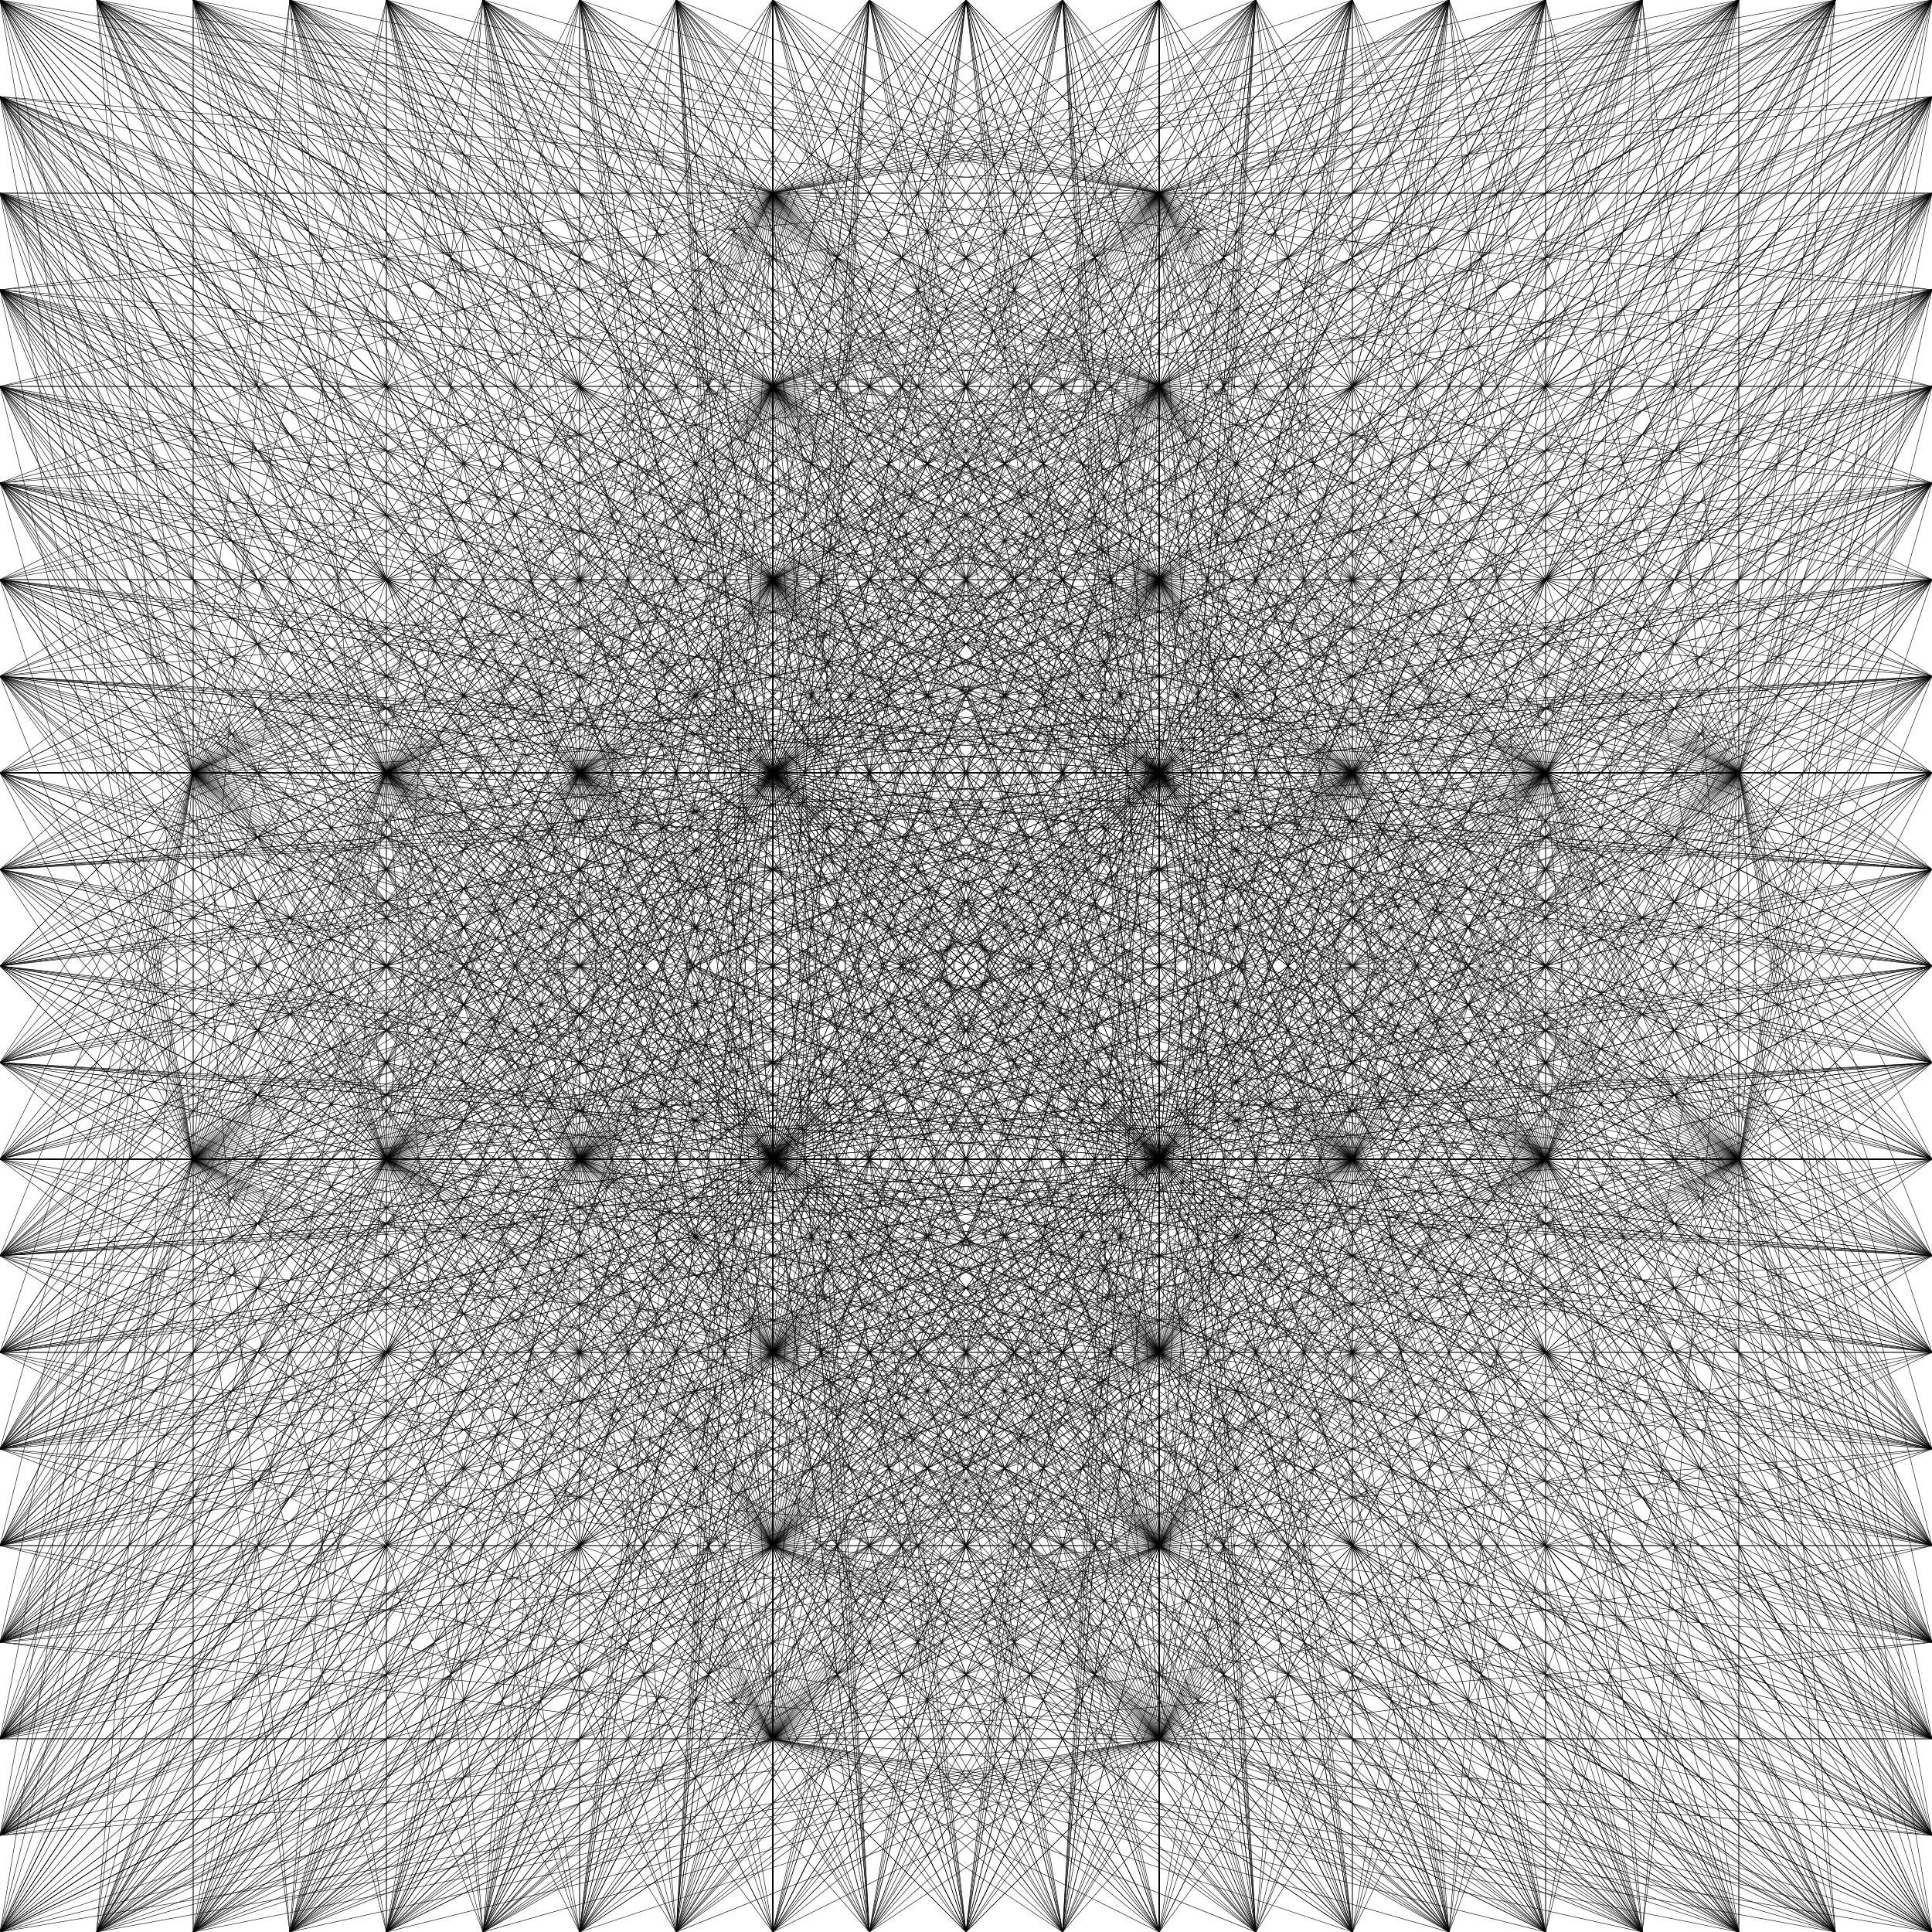 <?xml version="1.0" encoding="UTF-8"?>
<!-- Generator: Adobe Illustrator 13.0.0, SVG Export Plug-In . SVG Version: 6.00 Build 14948)  -->
<!DOCTYPE svg PUBLIC "-//W3C//DTD SVG 1.0//EN" "http://www.w3.org/TR/2001/REC-SVG-20010904/DTD/svg10.dtd">
<svg xmlns:rdf="http://www.w3.org/1999/02/22-rdf-syntax-ns#"
     xmlns="http://www.w3.org/2000/svg"
     version="1.1"
     xmlns:cc="http://creativecommons.org/ns#"
     xmlns:xlink="http://www.w3.org/1999/xlink"
     viewBox="0 0 1000 1000"
     xmlns:dc="http://purl.org/dc/elements/1.1/"
     onload="init(evt)">
<defs>
<style type="text/css"><![CDATA[
    line {
        stroke-width: 0.25;
	stroke:black;
    }     
    ]]></style>


<g id="tile1">
<g><line  x1="100" y1="400" x2="0" y2="0"/>
</g><g><line  x1="100" y1="400" x2="0" y2="100"/>
</g><g><line  x1="100" y1="400" x2="0" y2="200"/>
</g><g><line  x1="100" y1="400" x2="0" y2="300"/>
</g><g><line  x1="100" y1="400" x2="0" y2="400"/>
</g><g><line  x1="100" y1="400" x2="0" y2="500"/>
</g><g><line  x1="100" y1="400" x2="0" y2="600"/>
</g><g><line  x1="100" y1="400" x2="0" y2="700"/>
</g><g><line  x1="100" y1="400" x2="0" y2="800"/>
</g><g><line  x1="100" y1="400" x2="0" y2="900"/>
</g><g><line  x1="100" y1="400" x2="0" y2="1000"/>
</g><g><line  x1="100" y1="400" x2="0" y2="50"/>
</g><g><line  x1="100" y1="400" x2="0" y2="150"/>
</g><g><line  x1="100" y1="400" x2="0" y2="250"/>
</g><g><line  x1="100" y1="400" x2="0" y2="350"/>
</g><g><line  x1="100" y1="400" x2="0" y2="450"/>
</g><g><line  x1="100" y1="400" x2="0" y2="550"/>
</g><g><line  x1="100" y1="400" x2="0" y2="650"/>
</g><g><line  x1="100" y1="400" x2="0" y2="750"/>
</g><g><line  x1="100" y1="400" x2="0" y2="850"/>
</g><g><line  x1="100" y1="400" x2="0" y2="950"/>

</g><g><line  x1="100" y1="400" x2="100" y2="1000"/>
</g><g><line  x1="100" y1="400" x2="200" y2="1000"/>
</g><g><line  x1="100" y1="400" x2="300" y2="1000"/>
</g><g><line  x1="100" y1="400" x2="400" y2="1000"/>
</g><g><line  x1="100" y1="400" x2="500" y2="1000"/>
</g><g><line  x1="100" y1="400" x2="600" y2="1000"/>
</g><g><line  x1="100" y1="400" x2="700" y2="1000"/>
</g><g><line  x1="100" y1="400" x2="800" y2="1000"/>
</g><g><line  x1="100" y1="400" x2="900" y2="1000"/>
</g><g><line  x1="100" y1="400" x2="1000" y2="1000"/>
</g><g><line  x1="100" y1="400" x2="50" y2="1000"/>
</g><g><line  x1="100" y1="400" x2="150" y2="1000"/>
</g><g><line  x1="100" y1="400" x2="250" y2="1000"/>
</g><g><line  x1="100" y1="400" x2="350" y2="1000"/>
</g><g><line  x1="100" y1="400" x2="450" y2="1000"/>
</g><g><line  x1="100" y1="400" x2="550" y2="1000"/>
</g><g><line  x1="100" y1="400" x2="650" y2="1000"/>
</g><g><line  x1="100" y1="400" x2="750" y2="1000"/>
</g><g><line  x1="100" y1="400" x2="850" y2="1000"/>
</g><g><line  x1="100" y1="400" x2="950" y2="1000"/>


</g><g><line  x1="100" y1="400" x2="1000" y2="0"/>
</g><g><line  x1="100" y1="400" x2="1000" y2="100"/>
</g><g><line  x1="100" y1="400" x2="1000" y2="200"/>
</g><g><line  x1="100" y1="400" x2="1000" y2="300"/>
</g><g><line  x1="100" y1="400" x2="1000" y2="400"/>
</g><g><line  x1="100" y1="400" x2="1000" y2="500"/>
</g><g><line  x1="100" y1="400" x2="1000" y2="600"/>
</g><g><line  x1="100" y1="400" x2="1000" y2="700"/>
</g><g><line  x1="100" y1="400" x2="1000" y2="800"/>
</g><g><line  x1="100" y1="400" x2="1000" y2="900"/>
</g><g><line  x1="100" y1="400" x2="1000" y2="50"/>
</g><g><line  x1="100" y1="400" x2="1000" y2="150"/>
</g><g><line  x1="100" y1="400" x2="1000" y2="250"/>
</g><g><line  x1="100" y1="400" x2="1000" y2="350"/>
</g><g><line  x1="100" y1="400" x2="1000" y2="450"/>
</g><g><line  x1="100" y1="400" x2="1000" y2="550"/>
</g><g><line  x1="100" y1="400" x2="1000" y2="650"/>
</g><g><line  x1="100" y1="400" x2="1000" y2="750"/>
</g><g><line  x1="100" y1="400" x2="1000" y2="850"/>
</g><g><line  x1="100" y1="400" x2="1000" y2="950"/>

</g><g><line  x1="100" y1="400" x2="100" y2="0"/>
</g><g><line  x1="100" y1="400" x2="200" y2="0"/>
</g><g><line  x1="100" y1="400" x2="300" y2="0"/>
</g><g><line  x1="100" y1="400" x2="400" y2="0"/>
</g><g><line  x1="100" y1="400" x2="500" y2="0"/>
</g><g><line  x1="100" y1="400" x2="600" y2="0"/>
</g><g><line  x1="100" y1="400" x2="700" y2="0"/>
</g><g><line  x1="100" y1="400" x2="800" y2="0"/>
</g><g><line  x1="100" y1="400" x2="900" y2="0"/>
</g><g><line  x1="100" y1="400" x2="50" y2="0"/>
</g><g><line  x1="100" y1="400" x2="150" y2="0"/>
</g><g><line  x1="100" y1="400" x2="250" y2="0"/>
</g><g><line  x1="100" y1="400" x2="350" y2="0"/>
</g><g><line  x1="100" y1="400" x2="450" y2="0"/>
</g><g><line  x1="100" y1="400" x2="550" y2="0"/>
</g><g><line  x1="100" y1="400" x2="650" y2="0"/>
</g><g><line  x1="100" y1="400" x2="750" y2="0"/>
</g><g><line  x1="100" y1="400" x2="850" y2="0"/>
</g><g><line  x1="100" y1="400" x2="950" y2="0"/>
</g>
</g>

<g id="tile2">
<g><line  x1="200" y1="400" x2="0" y2="0"/>
</g><g><line  x1="200" y1="400" x2="0" y2="100"/>
</g><g><line  x1="200" y1="400" x2="0" y2="200"/>
</g><g><line  x1="200" y1="400" x2="0" y2="300"/>
</g><g><line  x1="200" y1="400" x2="0" y2="400"/>
</g><g><line  x1="200" y1="400" x2="0" y2="500"/>
</g><g><line  x1="200" y1="400" x2="0" y2="600"/>
</g><g><line  x1="200" y1="400" x2="0" y2="700"/>
</g><g><line  x1="200" y1="400" x2="0" y2="800"/>
</g><g><line  x1="200" y1="400" x2="0" y2="900"/>
</g><g><line  x1="200" y1="400" x2="0" y2="1000"/>
</g><g><line  x1="200" y1="400" x2="0" y2="50"/>
</g><g><line  x1="200" y1="400" x2="0" y2="150"/>
</g><g><line  x1="200" y1="400" x2="0" y2="250"/>
</g><g><line  x1="200" y1="400" x2="0" y2="350"/>
</g><g><line  x1="200" y1="400" x2="0" y2="450"/>
</g><g><line  x1="200" y1="400" x2="0" y2="550"/>
</g><g><line  x1="200" y1="400" x2="0" y2="650"/>
</g><g><line  x1="200" y1="400" x2="0" y2="750"/>
</g><g><line  x1="200" y1="400" x2="0" y2="850"/>
</g><g><line  x1="200" y1="400" x2="0" y2="950"/>

</g><g><line  x1="200" y1="400" x2="100" y2="1000"/>
</g><g><line  x1="200" y1="400" x2="200" y2="1000"/>
</g><g><line  x1="200" y1="400" x2="300" y2="1000"/>
</g><g><line  x1="200" y1="400" x2="400" y2="1000"/>
</g><g><line  x1="200" y1="400" x2="500" y2="1000"/>
</g><g><line  x1="200" y1="400" x2="600" y2="1000"/>
</g><g><line  x1="200" y1="400" x2="700" y2="1000"/>
</g><g><line  x1="200" y1="400" x2="800" y2="1000"/>
</g><g><line  x1="200" y1="400" x2="900" y2="1000"/>
</g><g><line  x1="200" y1="400" x2="1000" y2="1000"/>
</g><g><line  x1="200" y1="400" x2="50" y2="1000"/>
</g><g><line  x1="200" y1="400" x2="150" y2="1000"/>
</g><g><line  x1="200" y1="400" x2="250" y2="1000"/>
</g><g><line  x1="200" y1="400" x2="350" y2="1000"/>
</g><g><line  x1="200" y1="400" x2="450" y2="1000"/>
</g><g><line  x1="200" y1="400" x2="550" y2="1000"/>
</g><g><line  x1="200" y1="400" x2="650" y2="1000"/>
</g><g><line  x1="200" y1="400" x2="750" y2="1000"/>
</g><g><line  x1="200" y1="400" x2="850" y2="1000"/>
</g><g><line  x1="200" y1="400" x2="950" y2="1000"/>


</g><g><line  x1="200" y1="400" x2="1000" y2="0"/>
</g><g><line  x1="200" y1="400" x2="1000" y2="100"/>
</g><g><line  x1="200" y1="400" x2="1000" y2="200"/>
</g><g><line  x1="200" y1="400" x2="1000" y2="300"/>
</g><g><line  x1="200" y1="400" x2="1000" y2="400"/>
</g><g><line  x1="200" y1="400" x2="1000" y2="500"/>
</g><g><line  x1="200" y1="400" x2="1000" y2="600"/>
</g><g><line  x1="200" y1="400" x2="1000" y2="700"/>
</g><g><line  x1="200" y1="400" x2="1000" y2="800"/>
</g><g><line  x1="200" y1="400" x2="1000" y2="900"/>
</g><g><line  x1="200" y1="400" x2="1000" y2="50"/>
</g><g><line  x1="200" y1="400" x2="1000" y2="150"/>
</g><g><line  x1="200" y1="400" x2="1000" y2="250"/>
</g><g><line  x1="200" y1="400" x2="1000" y2="350"/>
</g><g><line  x1="200" y1="400" x2="1000" y2="450"/>
</g><g><line  x1="200" y1="400" x2="1000" y2="550"/>
</g><g><line  x1="200" y1="400" x2="1000" y2="650"/>
</g><g><line  x1="200" y1="400" x2="1000" y2="750"/>
</g><g><line  x1="200" y1="400" x2="1000" y2="850"/>
</g><g><line  x1="200" y1="400" x2="1000" y2="950"/>

</g><g><line  x1="200" y1="400" x2="100" y2="0"/>
</g><g><line  x1="200" y1="400" x2="200" y2="0"/>
</g><g><line  x1="200" y1="400" x2="300" y2="0"/>
</g><g><line  x1="200" y1="400" x2="400" y2="0"/>
</g><g><line  x1="200" y1="400" x2="500" y2="0"/>
</g><g><line  x1="200" y1="400" x2="600" y2="0"/>
</g><g><line  x1="200" y1="400" x2="700" y2="0"/>
</g><g><line  x1="200" y1="400" x2="800" y2="0"/>
</g><g><line  x1="200" y1="400" x2="900" y2="0"/>
</g><g><line  x1="200" y1="400" x2="50" y2="0"/>
</g><g><line  x1="200" y1="400" x2="150" y2="0"/>
</g><g><line  x1="200" y1="400" x2="250" y2="0"/>
</g><g><line  x1="200" y1="400" x2="350" y2="0"/>
</g><g><line  x1="200" y1="400" x2="450" y2="0"/>
</g><g><line  x1="200" y1="400" x2="550" y2="0"/>
</g><g><line  x1="200" y1="400" x2="650" y2="0"/>
</g><g><line  x1="200" y1="400" x2="750" y2="0"/>
</g><g><line  x1="200" y1="400" x2="850" y2="0"/>
</g><g><line  x1="200" y1="400" x2="950" y2="0"/>
</g>
</g>
<g id="tile3">
<g><line  x1="300" y1="400" x2="0" y2="0"/>
</g><g><line  x1="300" y1="400" x2="0" y2="100"/>
</g><g><line  x1="300" y1="400" x2="0" y2="200"/>
</g><g><line  x1="300" y1="400" x2="0" y2="300"/>
</g><g><line  x1="300" y1="400" x2="0" y2="400"/>
</g><g><line  x1="300" y1="400" x2="0" y2="500"/>
</g><g><line  x1="300" y1="400" x2="0" y2="600"/>
</g><g><line  x1="300" y1="400" x2="0" y2="700"/>
</g><g><line  x1="300" y1="400" x2="0" y2="800"/>
</g><g><line  x1="300" y1="400" x2="0" y2="900"/>
</g><g><line  x1="300" y1="400" x2="0" y2="1000"/>
</g><g><line  x1="300" y1="400" x2="0" y2="50"/>
</g><g><line  x1="300" y1="400" x2="0" y2="150"/>
</g><g><line  x1="300" y1="400" x2="0" y2="250"/>
</g><g><line  x1="300" y1="400" x2="0" y2="350"/>
</g><g><line  x1="300" y1="400" x2="0" y2="450"/>
</g><g><line  x1="300" y1="400" x2="0" y2="550"/>
</g><g><line  x1="300" y1="400" x2="0" y2="650"/>
</g><g><line  x1="300" y1="400" x2="0" y2="750"/>
</g><g><line  x1="300" y1="400" x2="0" y2="850"/>
</g><g><line  x1="300" y1="400" x2="0" y2="950"/>

</g><g><line  x1="300" y1="400" x2="100" y2="1000"/>
</g><g><line  x1="300" y1="400" x2="200" y2="1000"/>
</g><g><line  x1="300" y1="400" x2="300" y2="1000"/>
</g><g><line  x1="300" y1="400" x2="400" y2="1000"/>
</g><g><line  x1="300" y1="400" x2="500" y2="1000"/>
</g><g><line  x1="300" y1="400" x2="600" y2="1000"/>
</g><g><line  x1="300" y1="400" x2="700" y2="1000"/>
</g><g><line  x1="300" y1="400" x2="800" y2="1000"/>
</g><g><line  x1="300" y1="400" x2="900" y2="1000"/>
</g><g><line  x1="300" y1="400" x2="1000" y2="1000"/>
</g><g><line  x1="300" y1="400" x2="50" y2="1000"/>
</g><g><line  x1="300" y1="400" x2="150" y2="1000"/>
</g><g><line  x1="300" y1="400" x2="250" y2="1000"/>
</g><g><line  x1="300" y1="400" x2="350" y2="1000"/>
</g><g><line  x1="300" y1="400" x2="450" y2="1000"/>
</g><g><line  x1="300" y1="400" x2="550" y2="1000"/>
</g><g><line  x1="300" y1="400" x2="650" y2="1000"/>
</g><g><line  x1="300" y1="400" x2="750" y2="1000"/>
</g><g><line  x1="300" y1="400" x2="850" y2="1000"/>
</g><g><line  x1="300" y1="400" x2="950" y2="1000"/>


</g><g><line  x1="300" y1="400" x2="1000" y2="0"/>
</g><g><line  x1="300" y1="400" x2="1000" y2="100"/>
</g><g><line  x1="300" y1="400" x2="1000" y2="200"/>
</g><g><line  x1="300" y1="400" x2="1000" y2="300"/>
</g><g><line  x1="300" y1="400" x2="1000" y2="400"/>
</g><g><line  x1="300" y1="400" x2="1000" y2="500"/>
</g><g><line  x1="300" y1="400" x2="1000" y2="600"/>
</g><g><line  x1="300" y1="400" x2="1000" y2="700"/>
</g><g><line  x1="300" y1="400" x2="1000" y2="800"/>
</g><g><line  x1="300" y1="400" x2="1000" y2="900"/>
</g><g><line  x1="300" y1="400" x2="1000" y2="50"/>
</g><g><line  x1="300" y1="400" x2="1000" y2="150"/>
</g><g><line  x1="300" y1="400" x2="1000" y2="250"/>
</g><g><line  x1="300" y1="400" x2="1000" y2="350"/>
</g><g><line  x1="300" y1="400" x2="1000" y2="450"/>
</g><g><line  x1="300" y1="400" x2="1000" y2="550"/>
</g><g><line  x1="300" y1="400" x2="1000" y2="650"/>
</g><g><line  x1="300" y1="400" x2="1000" y2="750"/>
</g><g><line  x1="300" y1="400" x2="1000" y2="850"/>
</g><g><line  x1="300" y1="400" x2="1000" y2="950"/>

</g><g><line  x1="300" y1="400" x2="100" y2="0"/>
</g><g><line  x1="300" y1="400" x2="200" y2="0"/>
</g><g><line  x1="300" y1="400" x2="300" y2="0"/>
</g><g><line  x1="300" y1="400" x2="400" y2="0"/>
</g><g><line  x1="300" y1="400" x2="500" y2="0"/>
</g><g><line  x1="300" y1="400" x2="600" y2="0"/>
</g><g><line  x1="300" y1="400" x2="700" y2="0"/>
</g><g><line  x1="300" y1="400" x2="800" y2="0"/>
</g><g><line  x1="300" y1="400" x2="900" y2="0"/>
</g><g><line  x1="300" y1="400" x2="50" y2="0"/>
</g><g><line  x1="300" y1="400" x2="150" y2="0"/>
</g><g><line  x1="300" y1="400" x2="250" y2="0"/>
</g><g><line  x1="300" y1="400" x2="350" y2="0"/>
</g><g><line  x1="300" y1="400" x2="450" y2="0"/>
</g><g><line  x1="300" y1="400" x2="550" y2="0"/>
</g><g><line  x1="300" y1="400" x2="650" y2="0"/>
</g><g><line  x1="300" y1="400" x2="750" y2="0"/>
</g><g><line  x1="300" y1="400" x2="850" y2="0"/>
</g><g><line  x1="300" y1="400" x2="950" y2="0"/>
</g>


</g>
<g id="tile4">
<g><line  x1="400" y1="400" x2="0" y2="0"/>
</g><g><line  x1="400" y1="400" x2="0" y2="100"/>
</g><g><line  x1="400" y1="400" x2="0" y2="200"/>
</g><g><line  x1="400" y1="400" x2="0" y2="300"/>
</g><g><line  x1="400" y1="400" x2="0" y2="400"/>
</g><g><line  x1="400" y1="400" x2="0" y2="500"/>
</g><g><line  x1="400" y1="400" x2="0" y2="600"/>
</g><g><line  x1="400" y1="400" x2="0" y2="700"/>
</g><g><line  x1="400" y1="400" x2="0" y2="800"/>
</g><g><line  x1="400" y1="400" x2="0" y2="900"/>
</g><g><line  x1="400" y1="400" x2="0" y2="1000"/>
</g><g><line  x1="400" y1="400" x2="0" y2="50"/>
</g><g><line  x1="400" y1="400" x2="0" y2="150"/>
</g><g><line  x1="400" y1="400" x2="0" y2="250"/>
</g><g><line  x1="400" y1="400" x2="0" y2="350"/>
</g><g><line  x1="400" y1="400" x2="0" y2="450"/>
</g><g><line  x1="400" y1="400" x2="0" y2="550"/>
</g><g><line  x1="400" y1="400" x2="0" y2="650"/>
</g><g><line  x1="400" y1="400" x2="0" y2="750"/>
</g><g><line  x1="400" y1="400" x2="0" y2="850"/>
</g><g><line  x1="400" y1="400" x2="0" y2="950"/>

</g><g><line  x1="400" y1="400" x2="100" y2="1000"/>
</g><g><line  x1="400" y1="400" x2="200" y2="1000"/>
</g><g><line  x1="400" y1="400" x2="300" y2="1000"/>
</g><g><line  x1="400" y1="400" x2="400" y2="1000"/>
</g><g><line  x1="400" y1="400" x2="500" y2="1000"/>
</g><g><line  x1="400" y1="400" x2="600" y2="1000"/>
</g><g><line  x1="400" y1="400" x2="700" y2="1000"/>
</g><g><line  x1="400" y1="400" x2="800" y2="1000"/>
</g><g><line  x1="400" y1="400" x2="900" y2="1000"/>
</g><g><line  x1="400" y1="400" x2="1000" y2="1000"/>
</g><g><line  x1="400" y1="400" x2="50" y2="1000"/>
</g><g><line  x1="400" y1="400" x2="150" y2="1000"/>
</g><g><line  x1="400" y1="400" x2="250" y2="1000"/>
</g><g><line  x1="400" y1="400" x2="350" y2="1000"/>
</g><g><line  x1="400" y1="400" x2="450" y2="1000"/>
</g><g><line  x1="400" y1="400" x2="550" y2="1000"/>
</g><g><line  x1="400" y1="400" x2="650" y2="1000"/>
</g><g><line  x1="400" y1="400" x2="750" y2="1000"/>
</g><g><line  x1="400" y1="400" x2="850" y2="1000"/>
</g><g><line  x1="400" y1="400" x2="950" y2="1000"/>


</g><g><line  x1="400" y1="400" x2="1000" y2="0"/>
</g><g><line  x1="400" y1="400" x2="1000" y2="100"/>
</g><g><line  x1="400" y1="400" x2="1000" y2="200"/>
</g><g><line  x1="400" y1="400" x2="1000" y2="300"/>
</g><g><line  x1="400" y1="400" x2="1000" y2="400"/>
</g><g><line  x1="400" y1="400" x2="1000" y2="500"/>
</g><g><line  x1="400" y1="400" x2="1000" y2="600"/>
</g><g><line  x1="400" y1="400" x2="1000" y2="700"/>
</g><g><line  x1="400" y1="400" x2="1000" y2="800"/>
</g><g><line  x1="400" y1="400" x2="1000" y2="900"/>
</g><g><line  x1="400" y1="400" x2="1000" y2="50"/>
</g><g><line  x1="400" y1="400" x2="1000" y2="150"/>
</g><g><line  x1="400" y1="400" x2="1000" y2="250"/>
</g><g><line  x1="400" y1="400" x2="1000" y2="350"/>
</g><g><line  x1="400" y1="400" x2="1000" y2="450"/>
</g><g><line  x1="400" y1="400" x2="1000" y2="550"/>
</g><g><line  x1="400" y1="400" x2="1000" y2="650"/>
</g><g><line  x1="400" y1="400" x2="1000" y2="750"/>
</g><g><line  x1="400" y1="400" x2="1000" y2="850"/>
</g><g><line  x1="400" y1="400" x2="1000" y2="950"/>

</g><g><line  x1="400" y1="400" x2="100" y2="0"/>
</g><g><line  x1="400" y1="400" x2="200" y2="0"/>
</g><g><line  x1="400" y1="400" x2="300" y2="0"/>
</g><g><line  x1="400" y1="400" x2="400" y2="0"/>
</g><g><line  x1="400" y1="400" x2="500" y2="0"/>
</g><g><line  x1="400" y1="400" x2="600" y2="0"/>
</g><g><line  x1="400" y1="400" x2="700" y2="0"/>
</g><g><line  x1="400" y1="400" x2="800" y2="0"/>
</g><g><line  x1="400" y1="400" x2="900" y2="0"/>
</g><g><line  x1="400" y1="400" x2="50" y2="0"/>
</g><g><line  x1="400" y1="400" x2="150" y2="0"/>
</g><g><line  x1="400" y1="400" x2="250" y2="0"/>
</g><g><line  x1="400" y1="400" x2="350" y2="0"/>
</g><g><line  x1="400" y1="400" x2="450" y2="0"/>
</g><g><line  x1="400" y1="400" x2="550" y2="0"/>
</g><g><line  x1="400" y1="400" x2="650" y2="0"/>
</g><g><line  x1="400" y1="400" x2="750" y2="0"/>
</g><g><line  x1="400" y1="400" x2="850" y2="0"/>
</g><g><line  x1="400" y1="400" x2="950" y2="0"/>
</g>

</g>

<g id="tiles">
<g>
<use xlink:href="#tile1"/>
<use xlink:href="#tile2"/>
<use xlink:href="#tile3"/>
<use xlink:href="#tile4"/>
</g>
<g transform="translate(1000,0)  scale(-1, 1)">
<use xlink:href="#tile1"/>
<use xlink:href="#tile2"/>
<use xlink:href="#tile3"/>
<use xlink:href="#tile4"/>
</g>
</g>


</defs>

<use xlink:href="#tiles" transform="rotate(0, 500, 500)"/>
<use xlink:href="#tiles" transform="rotate(90, 500, 500)"/>
<use xlink:href="#tiles" transform="rotate(180, 500, 500)"/>
<use xlink:href="#tiles" transform="rotate(270, 500, 500)"/>






</svg>

